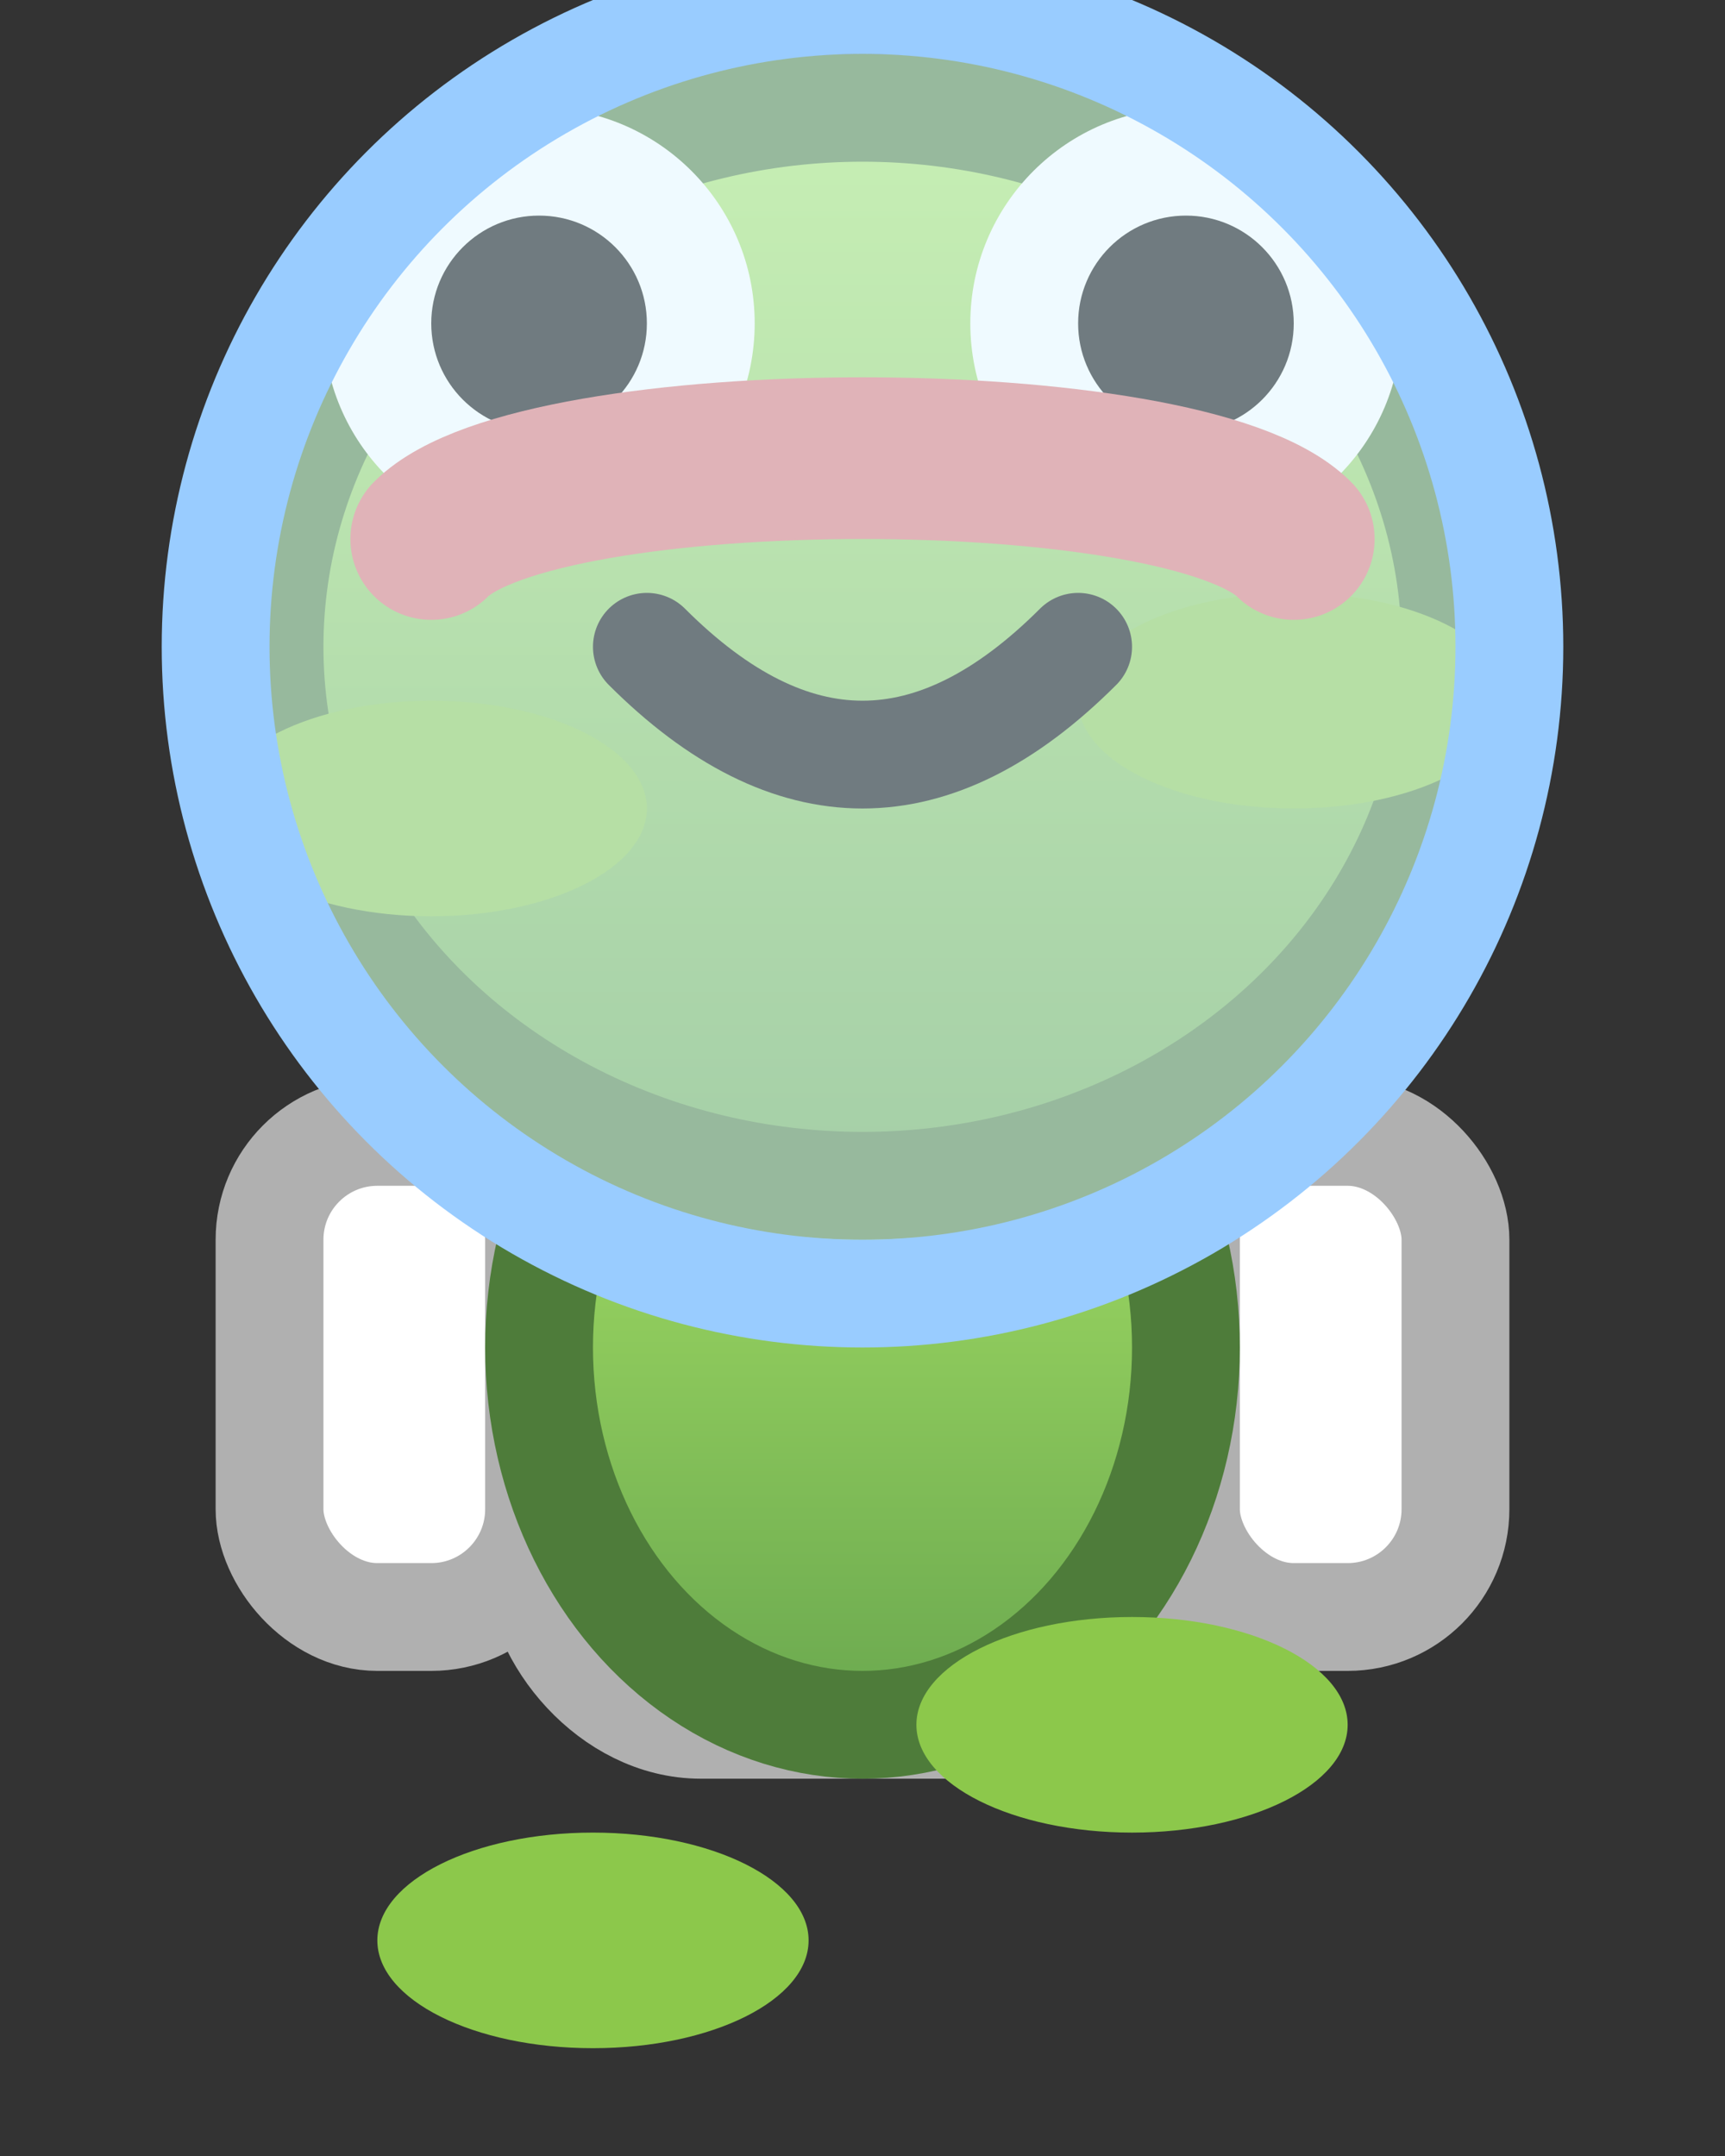 <svg xmlns="http://www.w3.org/2000/svg" width="32" height="40">
  <rect width="100%" height="100%" fill="#333333" stroke="none"/>
  <defs>
    <linearGradient id="frogBody" x1="0" y1="0" x2="0" y2="1">
      <stop offset="0%" stop-color="#aee868"/>
      <stop offset="100%" stop-color="#6aa84f"/>
    </linearGradient>
  </defs>
  <!-- Suit Torso -->
  <rect x="10" y="18" width="12" height="14" rx="3" fill="#ffffff" stroke="#b0b0b0" stroke-width="2"/>
  <!-- Suit Arms -->
  <rect x="5" y="21" width="5" height="9" rx="2" fill="#ffffff" stroke="#b0b0b0" stroke-width="2"/>
  <rect x="22" y="21" width="5" height="9" rx="2" fill="#ffffff" stroke="#b0b0b0" stroke-width="2"/>
  <!-- Suit Belt -->
  <rect x="10" y="26" width="12" height="3" fill="#c0c0c0"/>
  <!-- Body -->
  <ellipse cx="16" cy="25" rx="6" ry="7" fill="url(#frogBody)" stroke="#4e7c3a" stroke-width="2"/>
  <!-- Legs -->
  <ellipse cx="11" cy="36" rx="4" ry="2" fill="#8cc84b"/>
  <ellipse cx="21" cy="32" rx="4" ry="2" fill="#8cc84b"/>
  <!-- Head -->
  <ellipse cx="16" cy="12" rx="11" ry="10" fill="url(#frogBody)" stroke="#4e7c3a" stroke-width="2"/>
  <ellipse cx="8" cy="15" rx="4" ry="2" fill="#8cc84b"/>
  <ellipse cx="24" cy="13" rx="4" ry="2" fill="#8cc84b"/>
  <circle cx="10" cy="6" r="4" fill="#ffffff"/>
  <circle cx="22" cy="6" r="4" fill="#ffffff"/>
  <circle cx="10" cy="6" r="2" fill="#000000"/>
  <circle cx="22" cy="6" r="2" fill="#000000"/>
  <path d="M12 12 Q16 16 20 12" stroke="#000000" stroke-width="2" fill="none" stroke-linecap="round"/>
  <path d="M8 10 C10 8, 22 8, 24 10" stroke="#e07070" stroke-width="3" fill="none" stroke-linecap="round"/>
  <!-- Helmet -->
  <circle cx="16" cy="12" r="12" fill="#e0f7ff" fill-opacity="0.5" stroke="#99ccff" stroke-width="2"/>
</svg>
